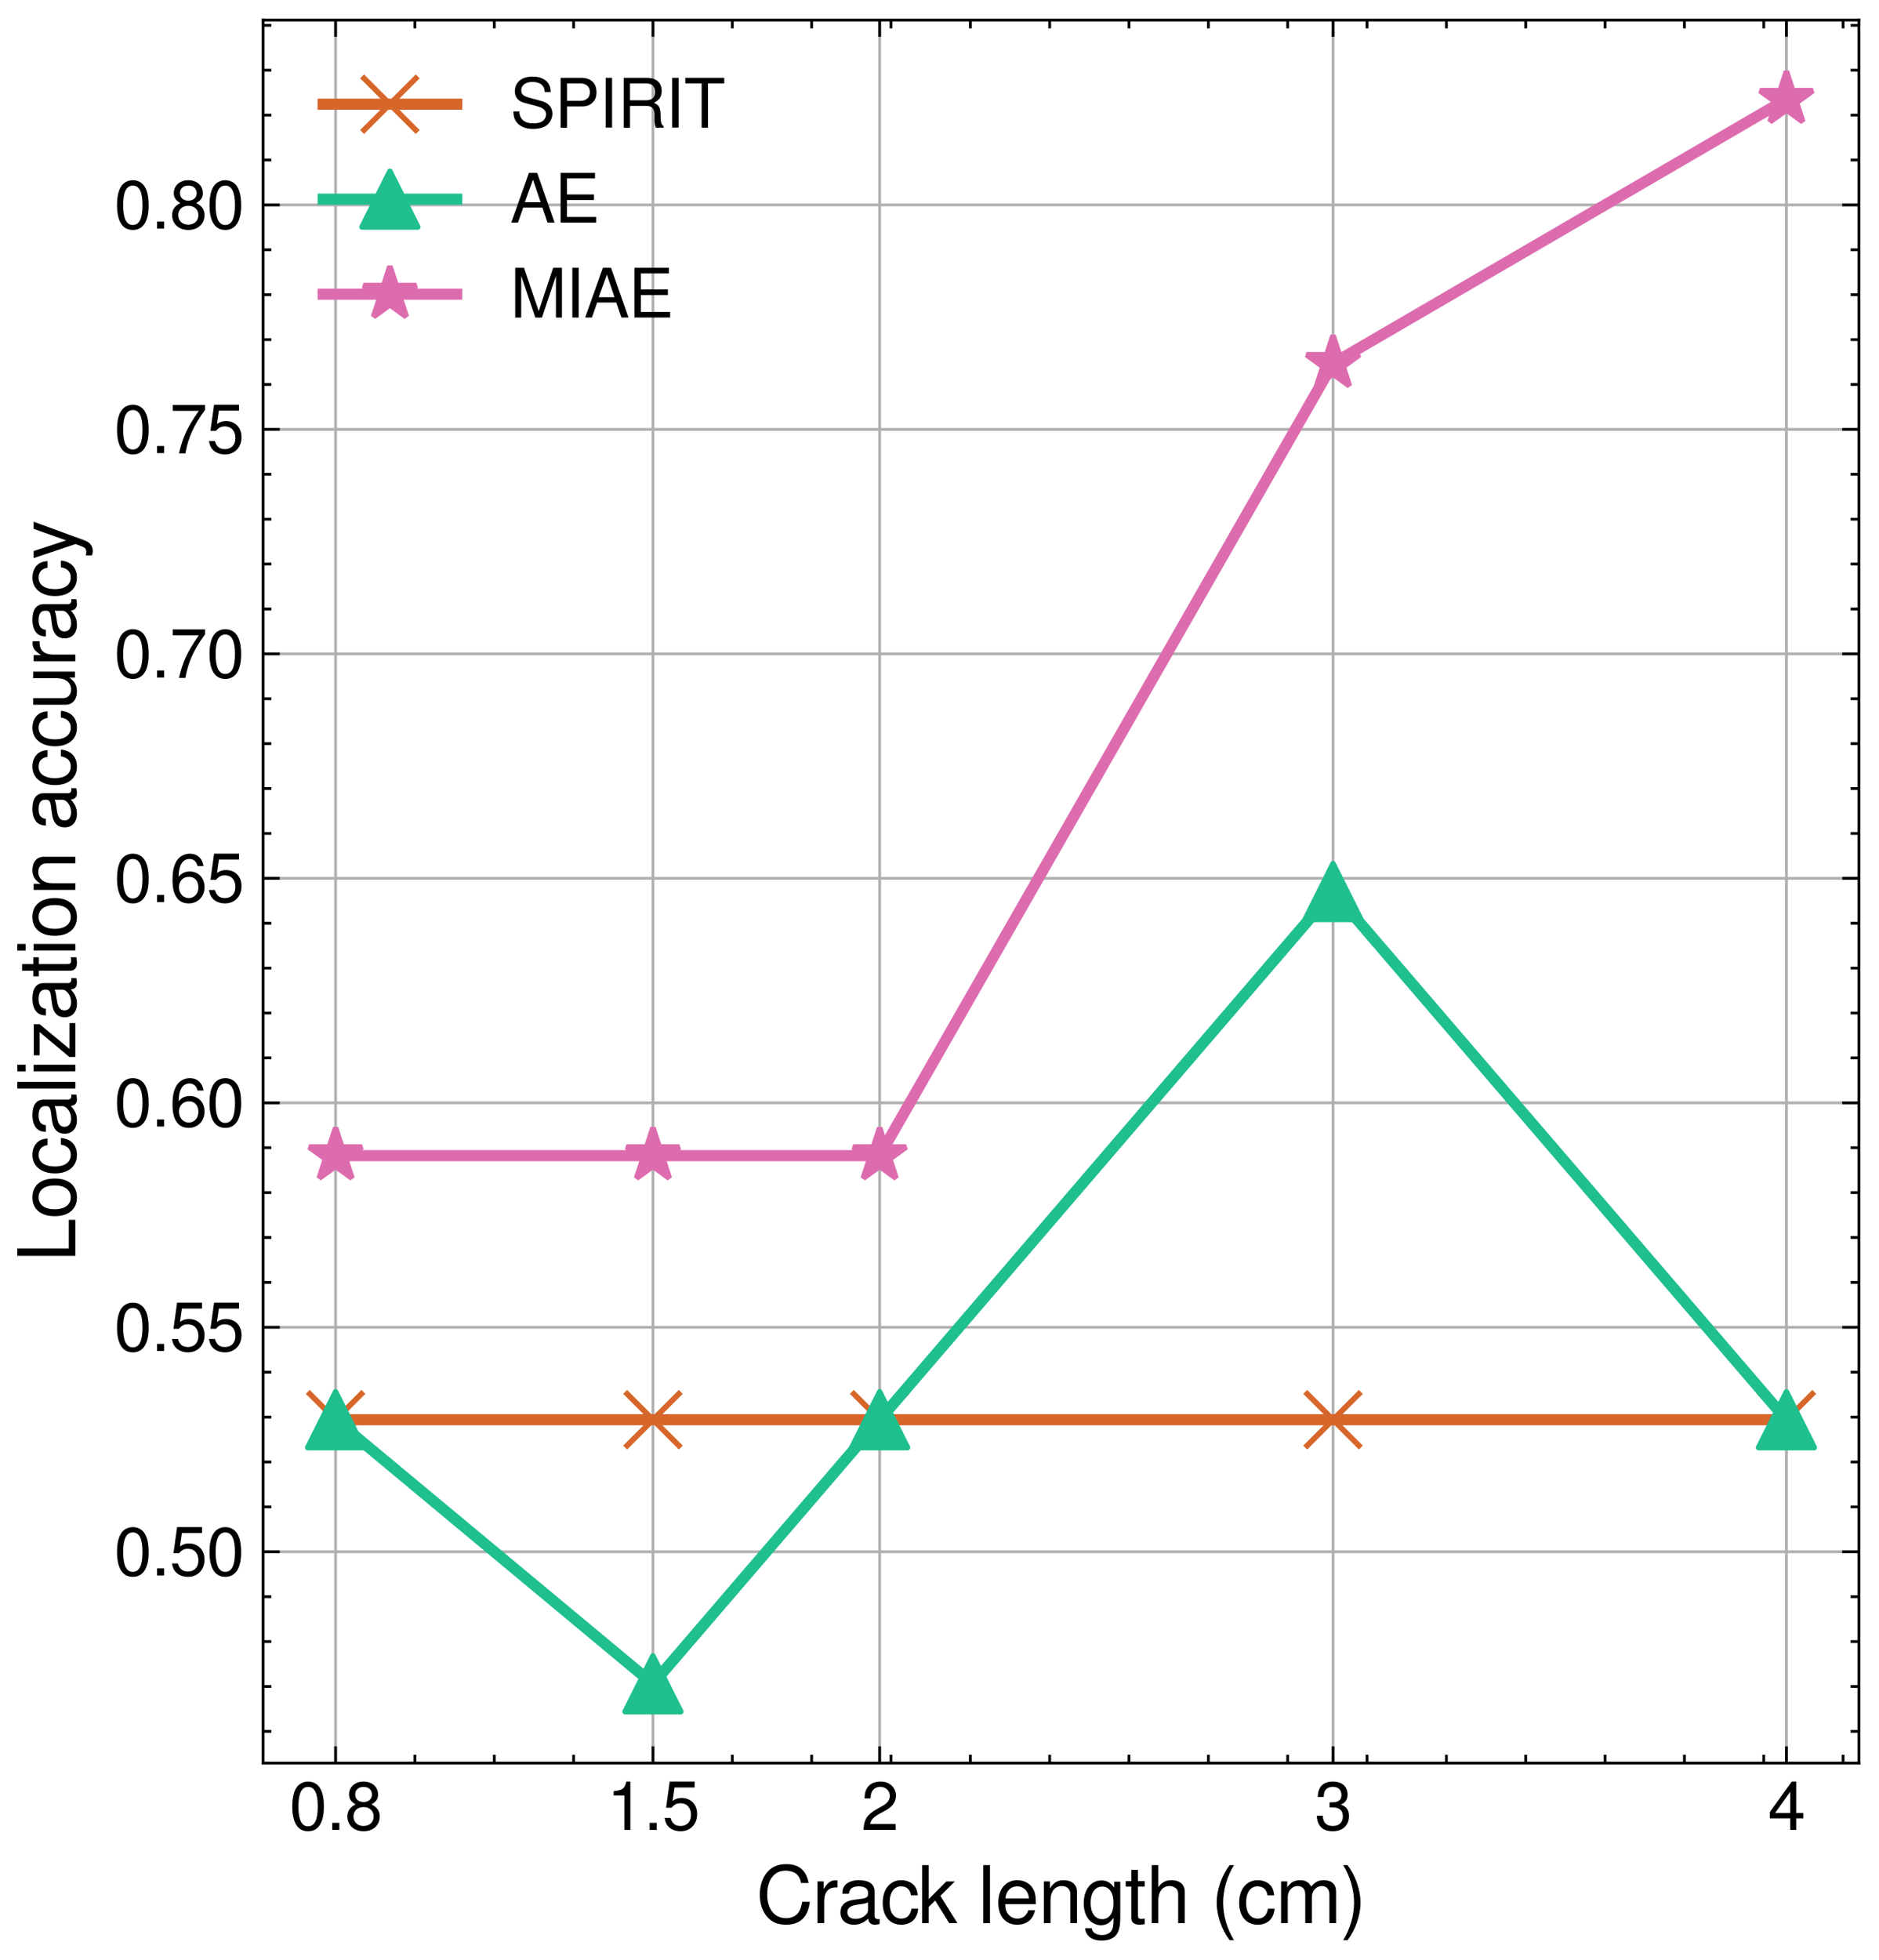 <?xml version="1.0" encoding="utf-8" standalone="no"?>
<!DOCTYPE svg PUBLIC "-//W3C//DTD SVG 1.1//EN"
  "http://www.w3.org/Graphics/SVG/1.1/DTD/svg11.dtd">
<svg xmlns:xlink="http://www.w3.org/1999/xlink" width="337.68pt" height="352.08pt" viewBox="0 0 337.68 352.08" xmlns="http://www.w3.org/2000/svg" version="1.1">
 <defs>
  <style type="text/css">*{stroke-linejoin: round; stroke-linecap: butt}</style>
 </defs>
 <g id="figure_1">
  <g id="patch_1">
   <path d="M 0 352.08 
L 337.68 352.08 
L 337.68 0 
L 0 0 
z
" style="fill: #ffffff"/>
  </g>
  <g id="axes_1">
   <g id="patch_2">
    <path d="M 47.273 316.749 
L 334.08 316.749 
L 334.08 3.6 
L 47.273 3.6 
z
" style="fill: #ffffff"/>
   </g>
   <g id="matplotlib.axis_1">
    <g id="xtick_1">
     <g id="line2d_1">
      <path d="M 60.31 316.749 
L 60.31 3.6 
" clip-path="url(#p83efc1a9d0)" style="fill: none; stroke: #b0b0b0; stroke-width: 0.5; stroke-linecap: square"/>
     </g>
     <g id="line2d_2">
      <defs>
       <path id="m04cffc3d5b" d="M 0 0 
L 0 -3 
" style="stroke: #000000; stroke-width: 0.5"/>
      </defs>
      <g>
       <use xlink:href="#m04cffc3d5b" x="60.31" y="316.749" style="stroke: #000000; stroke-width: 0.5"/>
      </g>
     </g>
     <g id="line2d_3">
      <defs>
       <path id="mb87b5247e3" d="M 0 0 
L 0 3 
" style="stroke: #000000; stroke-width: 0.5"/>
      </defs>
      <g>
       <use xlink:href="#mb87b5247e3" x="60.31" y="3.6" style="stroke: #000000; stroke-width: 0.5"/>
      </g>
     </g>
     <g id="text_1">
      <!-- 0.8 -->
      <g transform="translate(52.001 328.767) scale(0.12 -0.12)">
       <defs>
        <path id="NimbusSanL-Regu-30" d="M 1760 4544 
C 1338 4544 954 4360 717 4046 
C 422 3651 275 3044 275 2208 
C 275 683 787 -128 1760 -128 
C 2720 -128 3245 683 3245 2170 
C 3245 3050 3104 3638 2803 4046 
C 2566 4366 2189 4544 1760 4544 
z
M 1760 4044 
C 2368 4044 2669 3432 2669 2221 
C 2669 939 2374 340 1747 340 
C 1152 340 851 965 851 2202 
C 851 3438 1152 4044 1760 4044 
z
" transform="scale(0.016)"/>
        <path id="NimbusSanL-Regu-2e" d="M 1222 667 
L 557 667 
L 557 0 
L 1222 0 
L 1222 667 
z
" transform="scale(0.016)"/>
        <path id="NimbusSanL-Regu-38" d="M 2502 2399 
C 2970 2680 3123 2910 3123 3338 
C 3123 4046 2566 4544 1760 4544 
C 960 4544 397 4046 397 3338 
C 397 2917 550 2687 1011 2399 
C 493 2150 237 1774 237 1276 
C 237 446 864 -128 1760 -128 
C 2656 -128 3283 447 3283 1270 
C 3283 1774 3027 2150 2502 2399 
z
M 1760 4044 
C 2240 4044 2547 3764 2547 3325 
C 2547 2904 2234 2624 1760 2624 
C 1286 2624 973 2904 973 3331 
C 973 3764 1286 4044 1760 4044 
z
M 1760 2149 
C 2323 2149 2707 1792 2707 1263 
C 2707 729 2323 372 1747 372 
C 1197 372 813 735 813 1263 
C 813 1792 1197 2149 1760 2149 
z
" transform="scale(0.016)"/>
       </defs>
       <use xlink:href="#NimbusSanL-Regu-30" transform="scale(0.996)"/>
       <use xlink:href="#NimbusSanL-Regu-2e" transform="translate(55.392 0) scale(0.996)"/>
       <use xlink:href="#NimbusSanL-Regu-38" transform="translate(83.087 0) scale(0.996)"/>
      </g>
     </g>
    </g>
    <g id="xtick_2">
     <g id="line2d_4">
      <path d="M 117.345 316.749 
L 117.345 3.6 
" clip-path="url(#p83efc1a9d0)" style="fill: none; stroke: #b0b0b0; stroke-width: 0.5; stroke-linecap: square"/>
     </g>
     <g id="line2d_5">
      <g>
       <use xlink:href="#m04cffc3d5b" x="117.345" y="316.749" style="stroke: #000000; stroke-width: 0.5"/>
      </g>
     </g>
     <g id="line2d_6">
      <g>
       <use xlink:href="#mb87b5247e3" x="117.345" y="3.6" style="stroke: #000000; stroke-width: 0.5"/>
      </g>
     </g>
     <g id="text_2">
      <!-- 1.5 -->
      <g transform="translate(109.036 328.767) scale(0.12 -0.12)">
       <defs>
        <path id="NimbusSanL-Regu-31" d="M 1658 3238 
L 1658 0 
L 2221 0 
L 2221 4545 
L 1850 4545 
C 1651 3847 1523 3751 653 3642 
L 653 3238 
L 1658 3238 
z
" transform="scale(0.016)"/>
        <path id="NimbusSanL-Regu-35" d="M 3046 4544 
L 704 4544 
L 365 2086 
L 883 2086 
C 1146 2399 1363 2508 1715 2508 
C 2323 2508 2707 2092 2707 1421 
C 2707 768 2330 372 1715 372 
C 1222 372 922 621 787 1133 
L 224 1133 
C 301 762 365 582 499 415 
C 755 70 1216 -128 1728 -128 
C 2643 -128 3283 537 3283 1497 
C 3283 2394 2688 3008 1818 3008 
C 1498 3008 1242 2925 979 2732 
L 1158 3987 
L 3046 3987 
L 3046 4544 
z
" transform="scale(0.016)"/>
       </defs>
       <use xlink:href="#NimbusSanL-Regu-31" transform="scale(0.996)"/>
       <use xlink:href="#NimbusSanL-Regu-2e" transform="translate(55.392 0) scale(0.996)"/>
       <use xlink:href="#NimbusSanL-Regu-35" transform="translate(83.087 0) scale(0.996)"/>
      </g>
     </g>
    </g>
    <g id="xtick_3">
     <g id="line2d_7">
      <path d="M 158.085 316.749 
L 158.085 3.6 
" clip-path="url(#p83efc1a9d0)" style="fill: none; stroke: #b0b0b0; stroke-width: 0.5; stroke-linecap: square"/>
     </g>
     <g id="line2d_8">
      <g>
       <use xlink:href="#m04cffc3d5b" x="158.085" y="316.749" style="stroke: #000000; stroke-width: 0.5"/>
      </g>
     </g>
     <g id="line2d_9">
      <g>
       <use xlink:href="#mb87b5247e3" x="158.085" y="3.6" style="stroke: #000000; stroke-width: 0.5"/>
      </g>
     </g>
     <g id="text_3">
      <!-- 2 -->
      <g transform="translate(154.761 328.767) scale(0.12 -0.12)">
       <defs>
        <path id="NimbusSanL-Regu-32" d="M 3238 558 
L 851 558 
C 909 930 1114 1167 1670 1494 
L 2310 1840 
C 2944 2186 3270 2653 3270 3211 
C 3270 3589 3117 3942 2848 4185 
C 2579 4429 2246 4544 1818 4544 
C 1242 4544 813 4339 563 3955 
C 403 3711 333 3429 320 2967 
L 883 2967 
C 902 3275 941 3461 1018 3608 
C 1165 3884 1459 4051 1798 4051 
C 2310 4051 2694 3685 2694 3198 
C 2694 2839 2483 2531 2080 2301 
L 1491 1968 
C 544 1430 269 1000 218 0 
L 3238 0 
L 3238 558 
z
" transform="scale(0.016)"/>
       </defs>
       <use xlink:href="#NimbusSanL-Regu-32" transform="scale(0.996)"/>
      </g>
     </g>
    </g>
    <g id="xtick_4">
     <g id="line2d_10">
      <path d="M 239.564 316.749 
L 239.564 3.6 
" clip-path="url(#p83efc1a9d0)" style="fill: none; stroke: #b0b0b0; stroke-width: 0.5; stroke-linecap: square"/>
     </g>
     <g id="line2d_11">
      <g>
       <use xlink:href="#m04cffc3d5b" x="239.564" y="316.749" style="stroke: #000000; stroke-width: 0.5"/>
      </g>
     </g>
     <g id="line2d_12">
      <g>
       <use xlink:href="#mb87b5247e3" x="239.564" y="3.6" style="stroke: #000000; stroke-width: 0.5"/>
      </g>
     </g>
     <g id="text_4">
      <!-- 3 -->
      <g transform="translate(236.241 328.767) scale(0.12 -0.12)">
       <defs>
        <path id="NimbusSanL-Regu-33" d="M 1414 2112 
L 1485 2112 
L 1722 2112 
C 2342 2112 2662 1830 2662 1284 
C 2662 712 2310 372 1722 372 
C 1107 372 806 681 768 1345 
L 205 1345 
C 230 978 294 740 403 534 
C 634 97 1082 -128 1702 -128 
C 2637 -128 3238 431 3238 1293 
C 3238 1872 3014 2194 2470 2381 
C 2893 2546 3104 2862 3104 3311 
C 3104 4082 2586 4544 1722 4544 
C 806 4544 320 4050 301 3095 
L 864 3095 
C 870 3366 896 3517 966 3655 
C 1094 3900 1376 4051 1728 4051 
C 2227 4051 2528 3760 2528 3287 
C 2528 2971 2413 2781 2163 2681 
C 2010 2618 1811 2592 1414 2592 
L 1414 2112 
z
" transform="scale(0.016)"/>
       </defs>
       <use xlink:href="#NimbusSanL-Regu-33" transform="scale(0.996)"/>
      </g>
     </g>
    </g>
    <g id="xtick_5">
     <g id="line2d_13">
      <path d="M 321.043 316.749 
L 321.043 3.6 
" clip-path="url(#p83efc1a9d0)" style="fill: none; stroke: #b0b0b0; stroke-width: 0.5; stroke-linecap: square"/>
     </g>
     <g id="line2d_14">
      <g>
       <use xlink:href="#m04cffc3d5b" x="321.043" y="316.749" style="stroke: #000000; stroke-width: 0.5"/>
      </g>
     </g>
     <g id="line2d_15">
      <g>
       <use xlink:href="#mb87b5247e3" x="321.043" y="3.6" style="stroke: #000000; stroke-width: 0.5"/>
      </g>
     </g>
     <g id="text_5">
      <!-- 4 -->
      <g transform="translate(317.72 328.767) scale(0.12 -0.12)">
       <defs>
        <path id="NimbusSanL-Regu-34" d="M 2093 1088 
L 2093 0 
L 2656 0 
L 2656 1088 
L 3328 1088 
L 3328 1594 
L 2656 1594 
L 2656 4545 
L 2240 4545 
L 179 1684 
L 179 1088 
L 2093 1088 
z
M 2093 1594 
L 672 1594 
L 2093 3583 
L 2093 1594 
z
" transform="scale(0.016)"/>
       </defs>
       <use xlink:href="#NimbusSanL-Regu-34" transform="scale(0.996)"/>
      </g>
     </g>
    </g>
    <g id="xtick_6">
     <g id="line2d_16">
      <defs>
       <path id="md0ba18f2f7" d="M 0 0 
L 0 -1.5 
" style="stroke: #000000; stroke-width: 0.5"/>
      </defs>
      <g>
       <use xlink:href="#md0ba18f2f7" x="74.568" y="316.749" style="stroke: #000000; stroke-width: 0.5"/>
      </g>
     </g>
     <g id="line2d_17">
      <defs>
       <path id="m8fce7e9654" d="M 0 0 
L 0 1.5 
" style="stroke: #000000; stroke-width: 0.5"/>
      </defs>
      <g>
       <use xlink:href="#m8fce7e9654" x="74.568" y="3.6" style="stroke: #000000; stroke-width: 0.5"/>
      </g>
     </g>
    </g>
    <g id="xtick_7">
     <g id="line2d_18">
      <g>
       <use xlink:href="#md0ba18f2f7" x="88.827" y="316.749" style="stroke: #000000; stroke-width: 0.5"/>
      </g>
     </g>
     <g id="line2d_19">
      <g>
       <use xlink:href="#m8fce7e9654" x="88.827" y="3.6" style="stroke: #000000; stroke-width: 0.5"/>
      </g>
     </g>
    </g>
    <g id="xtick_8">
     <g id="line2d_20">
      <g>
       <use xlink:href="#md0ba18f2f7" x="103.086" y="316.749" style="stroke: #000000; stroke-width: 0.5"/>
      </g>
     </g>
     <g id="line2d_21">
      <g>
       <use xlink:href="#m8fce7e9654" x="103.086" y="3.6" style="stroke: #000000; stroke-width: 0.5"/>
      </g>
     </g>
    </g>
    <g id="xtick_9">
     <g id="line2d_22">
      <g>
       <use xlink:href="#md0ba18f2f7" x="131.604" y="316.749" style="stroke: #000000; stroke-width: 0.5"/>
      </g>
     </g>
     <g id="line2d_23">
      <g>
       <use xlink:href="#m8fce7e9654" x="131.604" y="3.6" style="stroke: #000000; stroke-width: 0.5"/>
      </g>
     </g>
    </g>
    <g id="xtick_10">
     <g id="line2d_24">
      <g>
       <use xlink:href="#md0ba18f2f7" x="145.863" y="316.749" style="stroke: #000000; stroke-width: 0.5"/>
      </g>
     </g>
     <g id="line2d_25">
      <g>
       <use xlink:href="#m8fce7e9654" x="145.863" y="3.6" style="stroke: #000000; stroke-width: 0.5"/>
      </g>
     </g>
    </g>
    <g id="xtick_11">
     <g id="line2d_26">
      <g>
       <use xlink:href="#md0ba18f2f7" x="160.122" y="316.749" style="stroke: #000000; stroke-width: 0.5"/>
      </g>
     </g>
     <g id="line2d_27">
      <g>
       <use xlink:href="#m8fce7e9654" x="160.122" y="3.6" style="stroke: #000000; stroke-width: 0.5"/>
      </g>
     </g>
    </g>
    <g id="xtick_12">
     <g id="line2d_28">
      <g>
       <use xlink:href="#md0ba18f2f7" x="174.381" y="316.749" style="stroke: #000000; stroke-width: 0.5"/>
      </g>
     </g>
     <g id="line2d_29">
      <g>
       <use xlink:href="#m8fce7e9654" x="174.381" y="3.6" style="stroke: #000000; stroke-width: 0.5"/>
      </g>
     </g>
    </g>
    <g id="xtick_13">
     <g id="line2d_30">
      <g>
       <use xlink:href="#md0ba18f2f7" x="188.639" y="316.749" style="stroke: #000000; stroke-width: 0.5"/>
      </g>
     </g>
     <g id="line2d_31">
      <g>
       <use xlink:href="#m8fce7e9654" x="188.639" y="3.6" style="stroke: #000000; stroke-width: 0.5"/>
      </g>
     </g>
    </g>
    <g id="xtick_14">
     <g id="line2d_32">
      <g>
       <use xlink:href="#md0ba18f2f7" x="202.898" y="316.749" style="stroke: #000000; stroke-width: 0.5"/>
      </g>
     </g>
     <g id="line2d_33">
      <g>
       <use xlink:href="#m8fce7e9654" x="202.898" y="3.6" style="stroke: #000000; stroke-width: 0.5"/>
      </g>
     </g>
    </g>
    <g id="xtick_15">
     <g id="line2d_34">
      <g>
       <use xlink:href="#md0ba18f2f7" x="217.157" y="316.749" style="stroke: #000000; stroke-width: 0.5"/>
      </g>
     </g>
     <g id="line2d_35">
      <g>
       <use xlink:href="#m8fce7e9654" x="217.157" y="3.6" style="stroke: #000000; stroke-width: 0.5"/>
      </g>
     </g>
    </g>
    <g id="xtick_16">
     <g id="line2d_36">
      <g>
       <use xlink:href="#md0ba18f2f7" x="231.416" y="316.749" style="stroke: #000000; stroke-width: 0.5"/>
      </g>
     </g>
     <g id="line2d_37">
      <g>
       <use xlink:href="#m8fce7e9654" x="231.416" y="3.6" style="stroke: #000000; stroke-width: 0.5"/>
      </g>
     </g>
    </g>
    <g id="xtick_17">
     <g id="line2d_38">
      <g>
       <use xlink:href="#md0ba18f2f7" x="245.675" y="316.749" style="stroke: #000000; stroke-width: 0.5"/>
      </g>
     </g>
     <g id="line2d_39">
      <g>
       <use xlink:href="#m8fce7e9654" x="245.675" y="3.6" style="stroke: #000000; stroke-width: 0.5"/>
      </g>
     </g>
    </g>
    <g id="xtick_18">
     <g id="line2d_40">
      <g>
       <use xlink:href="#md0ba18f2f7" x="259.934" y="316.749" style="stroke: #000000; stroke-width: 0.5"/>
      </g>
     </g>
     <g id="line2d_41">
      <g>
       <use xlink:href="#m8fce7e9654" x="259.934" y="3.6" style="stroke: #000000; stroke-width: 0.5"/>
      </g>
     </g>
    </g>
    <g id="xtick_19">
     <g id="line2d_42">
      <g>
       <use xlink:href="#md0ba18f2f7" x="274.193" y="316.749" style="stroke: #000000; stroke-width: 0.5"/>
      </g>
     </g>
     <g id="line2d_43">
      <g>
       <use xlink:href="#m8fce7e9654" x="274.193" y="3.6" style="stroke: #000000; stroke-width: 0.5"/>
      </g>
     </g>
    </g>
    <g id="xtick_20">
     <g id="line2d_44">
      <g>
       <use xlink:href="#md0ba18f2f7" x="288.452" y="316.749" style="stroke: #000000; stroke-width: 0.5"/>
      </g>
     </g>
     <g id="line2d_45">
      <g>
       <use xlink:href="#m8fce7e9654" x="288.452" y="3.6" style="stroke: #000000; stroke-width: 0.5"/>
      </g>
     </g>
    </g>
    <g id="xtick_21">
     <g id="line2d_46">
      <g>
       <use xlink:href="#md0ba18f2f7" x="302.71" y="316.749" style="stroke: #000000; stroke-width: 0.5"/>
      </g>
     </g>
     <g id="line2d_47">
      <g>
       <use xlink:href="#m8fce7e9654" x="302.71" y="3.6" style="stroke: #000000; stroke-width: 0.5"/>
      </g>
     </g>
    </g>
    <g id="xtick_22">
     <g id="line2d_48">
      <g>
       <use xlink:href="#md0ba18f2f7" x="316.969" y="316.749" style="stroke: #000000; stroke-width: 0.5"/>
      </g>
     </g>
     <g id="line2d_49">
      <g>
       <use xlink:href="#m8fce7e9654" x="316.969" y="3.6" style="stroke: #000000; stroke-width: 0.5"/>
      </g>
     </g>
    </g>
    <g id="xtick_23">
     <g id="line2d_50">
      <g>
       <use xlink:href="#md0ba18f2f7" x="331.228" y="316.749" style="stroke: #000000; stroke-width: 0.5"/>
      </g>
     </g>
     <g id="line2d_51">
      <g>
       <use xlink:href="#m8fce7e9654" x="331.228" y="3.6" style="stroke: #000000; stroke-width: 0.5"/>
      </g>
     </g>
    </g>
    <g id="text_6">
     <!-- Crack length (cm) -->
     <g transform="translate(135.863 345.509) scale(0.14 -0.14)">
      <defs>
       <path id="NimbusSanL-Regu-43" d="M 4237 3229 
C 4051 4252 3462 4750 2438 4750 
C 1811 4750 1306 4552 960 4168 
C 538 3709 307 3045 307 2291 
C 307 1525 544 868 986 414 
C 1344 44 1805 -128 2413 -128 
C 3552 -128 4192 485 4333 1717 
L 3718 1717 
C 3667 1399 3603 1182 3507 997 
C 3315 614 2918 397 2419 397 
C 1491 397 902 1137 902 2298 
C 902 3491 1466 4224 2368 4224 
C 2746 4224 3098 4110 3290 3930 
C 3462 3771 3558 3573 3629 3229 
L 4237 3229 
z
" transform="scale(0.016)"/>
       <path id="NimbusSanL-Regu-72" d="M 442 3359 
L 442 0 
L 979 0 
L 979 1741 
C 979 2221 1101 2535 1357 2720 
C 1523 2842 1683 2880 2054 2880 
L 2054 3432 
C 1965 3444 1920 3444 1850 3444 
C 1504 3444 1242 3240 934 2746 
L 934 3359 
L 442 3359 
z
" transform="scale(0.016)"/>
       <path id="NimbusSanL-Regu-61" d="M 3424 333 
C 3366 320 3341 320 3309 320 
C 3123 320 3021 415 3021 581 
L 3021 2545 
C 3021 3137 2586 3456 1760 3456 
C 1274 3456 870 3316 646 3066 
C 493 2893 429 2702 416 2370 
L 954 2370 
C 998 2777 1242 2962 1741 2962 
C 2221 2962 2490 2783 2490 2465 
L 2490 2325 
C 2490 2101 2355 2006 1933 1955 
C 1178 1860 1062 1834 858 1751 
C 467 1592 269 1292 269 859 
C 269 254 691 -128 1370 -128 
C 1792 -128 2131 19 2509 365 
C 2547 25 2714 -128 3059 -128 
C 3168 -128 3251 -116 3424 -70 
L 3424 333 
z
M 2490 1072 
C 2490 893 2438 785 2278 639 
C 2061 441 1798 340 1485 340 
C 1069 340 826 537 826 874 
C 826 1225 1062 1403 1632 1486 
C 2195 1562 2310 1588 2490 1670 
L 2490 1072 
z
" transform="scale(0.016)"/>
       <path id="NimbusSanL-Regu-63" d="M 3014 2236 
C 2989 2562 2918 2773 2790 2958 
C 2560 3271 2157 3456 1690 3456 
C 787 3456 198 2742 198 1632 
C 198 554 774 -128 1683 -128 
C 2483 -128 2989 350 3053 1167 
L 2515 1167 
C 2426 632 2150 365 1696 365 
C 1107 365 755 843 755 1632 
C 755 2466 1101 2962 1683 2962 
C 2131 2962 2413 2701 2477 2236 
L 3014 2236 
z
" transform="scale(0.016)"/>
       <path id="NimbusSanL-Regu-6b" d="M 902 4672 
L 371 4672 
L 371 -2 
L 902 -2 
L 902 1306 
L 1421 1819 
L 2554 -2 
L 3213 -2 
L 1843 2197 
L 3008 3357 
L 2323 3357 
L 902 1934 
L 902 4672 
z
" transform="scale(0.016)"/>
       <path id="NimbusSanL-Regu-6c" d="M 973 4672 
L 435 4672 
L 435 -2 
L 973 -2 
L 973 4672 
z
" transform="scale(0.016)"/>
       <path id="NimbusSanL-Regu-65" d="M 3283 1529 
C 3283 2034 3245 2338 3149 2584 
C 2931 3127 2419 3456 1792 3456 
C 858 3456 256 2742 256 1645 
C 256 547 838 -128 1779 -128 
C 2547 -128 3078 310 3213 1044 
L 2675 1044 
C 2528 598 2227 365 1798 365 
C 1459 365 1171 520 992 805 
C 864 998 819 1193 813 1529 
L 3283 1529 
z
M 826 1984 
C 870 2577 1248 2962 1786 2962 
C 2310 2962 2714 2530 2714 1984 
C 2714 1984 2714 1984 2707 1984 
L 826 1984 
z
" transform="scale(0.016)"/>
       <path id="NimbusSanL-Regu-6e" d="M 448 3359 
L 448 0 
L 986 0 
L 986 1853 
C 986 2539 1344 2988 1894 2988 
C 2317 2988 2586 2731 2586 2327 
L 2586 0 
L 3117 0 
L 3117 2539 
C 3117 3097 2701 3456 2054 3456 
C 1555 3456 1235 3263 941 2796 
L 941 3359 
L 448 3359 
z
" transform="scale(0.016)"/>
       <path id="NimbusSanL-Regu-67" d="M 2637 3341 
L 2637 2854 
C 2368 3252 2042 3438 1613 3438 
C 762 3438 186 2692 186 1600 
C 186 1048 333 598 608 276 
C 858 -7 1216 -173 1568 -173 
C 1990 -173 2285 6 2586 429 
L 2586 258 
C 2586 -192 2528 -465 2394 -649 
C 2253 -844 1978 -959 1651 -959 
C 1408 -959 1190 -896 1043 -783 
C 922 -688 870 -600 838 -406 
L 294 -406 
C 352 -1033 845 -1408 1632 -1408 
C 2131 -1408 2560 -1247 2778 -979 
C 3034 -671 3130 -249 3130 538 
L 3130 3341 
L 2637 3341 
z
M 1670 2944 
C 2246 2944 2586 2455 2586 1613 
C 2586 808 2240 320 1677 320 
C 1094 320 742 816 742 1632 
C 742 2442 1101 2944 1670 2944 
z
" transform="scale(0.016)"/>
       <path id="NimbusSanL-Regu-74" d="M 1626 3380 
L 1075 3380 
L 1075 4288 
L 544 4288 
L 544 3380 
L 90 3380 
L 90 2944 
L 544 2944 
L 544 404 
C 544 64 774 -128 1190 -128 
C 1318 -128 1446 -116 1626 -83 
L 1626 366 
C 1555 346 1472 340 1370 340 
C 1139 340 1075 404 1075 641 
L 1075 2944 
L 1626 2944 
L 1626 3380 
z
" transform="scale(0.016)"/>
       <path id="NimbusSanL-Regu-68" d="M 448 4672 
L 448 -2 
L 979 -2 
L 979 1852 
C 979 2539 1338 2988 1888 2988 
C 2061 2988 2234 2930 2362 2834 
C 2515 2725 2579 2564 2579 2327 
L 2579 -2 
L 3110 -2 
L 3110 2538 
C 3110 3103 2707 3456 2054 3456 
C 1581 3456 1293 3308 979 2898 
L 979 4672 
L 448 4672 
z
" transform="scale(0.016)"/>
       <path id="NimbusSanL-Regu-28" d="M 1510 4672 
C 870 3830 467 2660 467 1651 
C 467 636 870 -534 1510 -1376 
L 1862 -1376 
C 1299 -457 986 623 986 1651 
C 986 2673 1299 3759 1862 4672 
L 1510 4672 
z
" transform="scale(0.016)"/>
       <path id="NimbusSanL-Regu-6d" d="M 448 3359 
L 448 0 
L 986 0 
L 986 2109 
C 986 2597 1338 2988 1773 2988 
C 2170 2988 2394 2744 2394 2314 
L 2394 0 
L 2931 0 
L 2931 2109 
C 2931 2597 3283 2988 3718 2988 
C 4109 2988 4339 2738 4339 2314 
L 4339 0 
L 4877 0 
L 4877 2520 
C 4877 3122 4531 3456 3904 3456 
C 3456 3456 3187 3321 2874 2943 
C 2675 3302 2406 3456 1971 3456 
C 1523 3456 1229 3289 941 2885 
L 941 3359 
L 448 3359 
z
" transform="scale(0.016)"/>
       <path id="NimbusSanL-Regu-29" d="M 595 -1376 
C 1235 -534 1638 636 1638 1644 
C 1638 2660 1235 3830 595 4672 
L 243 4672 
C 806 3753 1120 2673 1120 1644 
C 1120 623 806 -464 243 -1376 
L 595 -1376 
z
" transform="scale(0.016)"/>
      </defs>
      <use xlink:href="#NimbusSanL-Regu-43" transform="scale(0.996)"/>
      <use xlink:href="#NimbusSanL-Regu-72" transform="translate(71.93 0) scale(0.996)"/>
      <use xlink:href="#NimbusSanL-Regu-61" transform="translate(104.109 0) scale(0.996)"/>
      <use xlink:href="#NimbusSanL-Regu-63" transform="translate(159.501 0) scale(0.996)"/>
      <use xlink:href="#NimbusSanL-Regu-6b" transform="translate(207.322 0) scale(0.996)"/>
      <use xlink:href="#NimbusSanL-Regu-6c" transform="translate(284.83 0) scale(0.996)"/>
      <use xlink:href="#NimbusSanL-Regu-65" transform="translate(306.947 0) scale(0.996)"/>
      <use xlink:href="#NimbusSanL-Regu-6e" transform="translate(362.339 0) scale(0.996)"/>
      <use xlink:href="#NimbusSanL-Regu-67" transform="translate(417.73 0) scale(0.996)"/>
      <use xlink:href="#NimbusSanL-Regu-74" transform="translate(473.122 0) scale(0.996)"/>
      <use xlink:href="#NimbusSanL-Regu-68" transform="translate(500.817 0) scale(0.996)"/>
      <use xlink:href="#NimbusSanL-Regu-28" transform="translate(583.904 0) scale(0.996)"/>
      <use xlink:href="#NimbusSanL-Regu-63" transform="translate(617.079 0) scale(0.996)"/>
      <use xlink:href="#NimbusSanL-Regu-6d" transform="translate(666.893 0) scale(0.996)"/>
      <use xlink:href="#NimbusSanL-Regu-29" transform="translate(749.881 0) scale(0.996)"/>
     </g>
    </g>
   </g>
   <g id="matplotlib.axis_2">
    <g id="ytick_1">
     <g id="line2d_52">
      <path d="M 47.273 278.792 
L 334.08 278.792 
" clip-path="url(#p83efc1a9d0)" style="fill: none; stroke: #b0b0b0; stroke-width: 0.5; stroke-linecap: square"/>
     </g>
     <g id="line2d_53">
      <defs>
       <path id="mc3ac503b84" d="M 0 0 
L 3 0 
" style="stroke: #000000; stroke-width: 0.5"/>
      </defs>
      <g>
       <use xlink:href="#mc3ac503b84" x="47.273" y="278.792" style="stroke: #000000; stroke-width: 0.5"/>
      </g>
     </g>
     <g id="line2d_54">
      <defs>
       <path id="m4a56071132" d="M 0 0 
L -3 0 
" style="stroke: #000000; stroke-width: 0.5"/>
      </defs>
      <g>
       <use xlink:href="#m4a56071132" x="334.08" y="278.792" style="stroke: #000000; stroke-width: 0.5"/>
      </g>
     </g>
     <g id="text_7">
      <!-- $\mathdefault{0.50}$ -->
      <g transform="translate(20.508 283.051) scale(0.12 -0.12)">
       <use xlink:href="#NimbusSanL-Regu-30" transform="scale(0.996)"/>
       <use xlink:href="#NimbusSanL-Regu-2e" transform="translate(55.392 0) scale(0.996)"/>
       <use xlink:href="#NimbusSanL-Regu-35" transform="translate(83.087 0) scale(0.996)"/>
       <use xlink:href="#NimbusSanL-Regu-30" transform="translate(138.479 0) scale(0.996)"/>
      </g>
     </g>
    </g>
    <g id="ytick_2">
     <g id="line2d_55">
      <path d="M 47.273 238.462 
L 334.08 238.462 
" clip-path="url(#p83efc1a9d0)" style="fill: none; stroke: #b0b0b0; stroke-width: 0.5; stroke-linecap: square"/>
     </g>
     <g id="line2d_56">
      <g>
       <use xlink:href="#mc3ac503b84" x="47.273" y="238.462" style="stroke: #000000; stroke-width: 0.5"/>
      </g>
     </g>
     <g id="line2d_57">
      <g>
       <use xlink:href="#m4a56071132" x="334.08" y="238.462" style="stroke: #000000; stroke-width: 0.5"/>
      </g>
     </g>
     <g id="text_8">
      <!-- $\mathdefault{0.55}$ -->
      <g transform="translate(20.508 242.721) scale(0.12 -0.12)">
       <use xlink:href="#NimbusSanL-Regu-30" transform="scale(0.996)"/>
       <use xlink:href="#NimbusSanL-Regu-2e" transform="translate(55.392 0) scale(0.996)"/>
       <use xlink:href="#NimbusSanL-Regu-35" transform="translate(83.087 0) scale(0.996)"/>
       <use xlink:href="#NimbusSanL-Regu-35" transform="translate(138.479 0) scale(0.996)"/>
      </g>
     </g>
    </g>
    <g id="ytick_3">
     <g id="line2d_58">
      <path d="M 47.273 198.132 
L 334.08 198.132 
" clip-path="url(#p83efc1a9d0)" style="fill: none; stroke: #b0b0b0; stroke-width: 0.5; stroke-linecap: square"/>
     </g>
     <g id="line2d_59">
      <g>
       <use xlink:href="#mc3ac503b84" x="47.273" y="198.132" style="stroke: #000000; stroke-width: 0.5"/>
      </g>
     </g>
     <g id="line2d_60">
      <g>
       <use xlink:href="#m4a56071132" x="334.08" y="198.132" style="stroke: #000000; stroke-width: 0.5"/>
      </g>
     </g>
     <g id="text_9">
      <!-- $\mathdefault{0.60}$ -->
      <g transform="translate(20.508 202.391) scale(0.12 -0.12)">
       <defs>
        <path id="NimbusSanL-Regu-36" d="M 3187 3382 
C 3078 4111 2592 4544 1901 4544 
C 1402 4544 954 4302 685 3900 
C 403 3460 275 2904 275 2081 
C 275 1321 390 836 659 434 
C 902 69 1299 -128 1798 -128 
C 2662 -128 3283 518 3283 1415 
C 3283 2268 2707 2868 1894 2868 
C 1446 2868 1094 2695 851 2362 
C 858 3444 1216 4044 1862 4044 
C 2259 4044 2534 3803 2624 3382 
L 3187 3382 
z
M 1824 2368 
C 2368 2368 2707 1986 2707 1370 
C 2707 793 2323 372 1805 372 
C 1280 372 883 813 883 1402 
C 883 1973 1267 2368 1824 2368 
z
" transform="scale(0.016)"/>
       </defs>
       <use xlink:href="#NimbusSanL-Regu-30" transform="scale(0.996)"/>
       <use xlink:href="#NimbusSanL-Regu-2e" transform="translate(55.392 0) scale(0.996)"/>
       <use xlink:href="#NimbusSanL-Regu-36" transform="translate(83.087 0) scale(0.996)"/>
       <use xlink:href="#NimbusSanL-Regu-30" transform="translate(138.479 0) scale(0.996)"/>
      </g>
     </g>
    </g>
    <g id="ytick_4">
     <g id="line2d_61">
      <path d="M 47.273 157.802 
L 334.08 157.802 
" clip-path="url(#p83efc1a9d0)" style="fill: none; stroke: #b0b0b0; stroke-width: 0.5; stroke-linecap: square"/>
     </g>
     <g id="line2d_62">
      <g>
       <use xlink:href="#mc3ac503b84" x="47.273" y="157.802" style="stroke: #000000; stroke-width: 0.5"/>
      </g>
     </g>
     <g id="line2d_63">
      <g>
       <use xlink:href="#m4a56071132" x="334.08" y="157.802" style="stroke: #000000; stroke-width: 0.5"/>
      </g>
     </g>
     <g id="text_10">
      <!-- $\mathdefault{0.65}$ -->
      <g transform="translate(20.508 162.061) scale(0.12 -0.12)">
       <use xlink:href="#NimbusSanL-Regu-30" transform="scale(0.996)"/>
       <use xlink:href="#NimbusSanL-Regu-2e" transform="translate(55.392 0) scale(0.996)"/>
       <use xlink:href="#NimbusSanL-Regu-36" transform="translate(83.087 0) scale(0.996)"/>
       <use xlink:href="#NimbusSanL-Regu-35" transform="translate(138.479 0) scale(0.996)"/>
      </g>
     </g>
    </g>
    <g id="ytick_5">
     <g id="line2d_64">
      <path d="M 47.273 117.472 
L 334.08 117.472 
" clip-path="url(#p83efc1a9d0)" style="fill: none; stroke: #b0b0b0; stroke-width: 0.5; stroke-linecap: square"/>
     </g>
     <g id="line2d_65">
      <g>
       <use xlink:href="#mc3ac503b84" x="47.273" y="117.472" style="stroke: #000000; stroke-width: 0.5"/>
      </g>
     </g>
     <g id="line2d_66">
      <g>
       <use xlink:href="#m4a56071132" x="334.08" y="117.472" style="stroke: #000000; stroke-width: 0.5"/>
      </g>
     </g>
     <g id="text_11">
      <!-- $\mathdefault{0.70}$ -->
      <g transform="translate(20.508 121.731) scale(0.12 -0.12)">
       <defs>
        <path id="NimbusSanL-Regu-37" d="M 3328 4525 
L 294 4525 
L 294 3968 
L 2746 3968 
C 1664 2418 1222 1466 883 -32 
L 1485 -32 
C 1734 1427 2304 2681 3328 4051 
L 3328 4525 
z
" transform="scale(0.016)"/>
       </defs>
       <use xlink:href="#NimbusSanL-Regu-30" transform="scale(0.996)"/>
       <use xlink:href="#NimbusSanL-Regu-2e" transform="translate(55.392 0) scale(0.996)"/>
       <use xlink:href="#NimbusSanL-Regu-37" transform="translate(83.087 0) scale(0.996)"/>
       <use xlink:href="#NimbusSanL-Regu-30" transform="translate(138.479 0) scale(0.996)"/>
      </g>
     </g>
    </g>
    <g id="ytick_6">
     <g id="line2d_67">
      <path d="M 47.273 77.143 
L 334.08 77.143 
" clip-path="url(#p83efc1a9d0)" style="fill: none; stroke: #b0b0b0; stroke-width: 0.5; stroke-linecap: square"/>
     </g>
     <g id="line2d_68">
      <g>
       <use xlink:href="#mc3ac503b84" x="47.273" y="77.143" style="stroke: #000000; stroke-width: 0.5"/>
      </g>
     </g>
     <g id="line2d_69">
      <g>
       <use xlink:href="#m4a56071132" x="334.08" y="77.143" style="stroke: #000000; stroke-width: 0.5"/>
      </g>
     </g>
     <g id="text_12">
      <!-- $\mathdefault{0.75}$ -->
      <g transform="translate(20.508 81.402) scale(0.12 -0.12)">
       <use xlink:href="#NimbusSanL-Regu-30" transform="scale(0.996)"/>
       <use xlink:href="#NimbusSanL-Regu-2e" transform="translate(55.392 0) scale(0.996)"/>
       <use xlink:href="#NimbusSanL-Regu-37" transform="translate(83.087 0) scale(0.996)"/>
       <use xlink:href="#NimbusSanL-Regu-35" transform="translate(138.479 0) scale(0.996)"/>
      </g>
     </g>
    </g>
    <g id="ytick_7">
     <g id="line2d_70">
      <path d="M 47.273 36.813 
L 334.08 36.813 
" clip-path="url(#p83efc1a9d0)" style="fill: none; stroke: #b0b0b0; stroke-width: 0.5; stroke-linecap: square"/>
     </g>
     <g id="line2d_71">
      <g>
       <use xlink:href="#mc3ac503b84" x="47.273" y="36.813" style="stroke: #000000; stroke-width: 0.5"/>
      </g>
     </g>
     <g id="line2d_72">
      <g>
       <use xlink:href="#m4a56071132" x="334.08" y="36.813" style="stroke: #000000; stroke-width: 0.5"/>
      </g>
     </g>
     <g id="text_13">
      <!-- $\mathdefault{0.80}$ -->
      <g transform="translate(20.508 41.072) scale(0.12 -0.12)">
       <use xlink:href="#NimbusSanL-Regu-30" transform="scale(0.996)"/>
       <use xlink:href="#NimbusSanL-Regu-2e" transform="translate(55.392 0) scale(0.996)"/>
       <use xlink:href="#NimbusSanL-Regu-38" transform="translate(83.087 0) scale(0.996)"/>
       <use xlink:href="#NimbusSanL-Regu-30" transform="translate(138.479 0) scale(0.996)"/>
      </g>
     </g>
    </g>
    <g id="ytick_8">
     <g id="line2d_73">
      <defs>
       <path id="m0a8b81352c" d="M 0 0 
L 1.5 0 
" style="stroke: #000000; stroke-width: 0.5"/>
      </defs>
      <g>
       <use xlink:href="#m0a8b81352c" x="47.273" y="311.055" style="stroke: #000000; stroke-width: 0.5"/>
      </g>
     </g>
     <g id="line2d_74">
      <defs>
       <path id="m3542e72c5b" d="M 0 0 
L -1.5 0 
" style="stroke: #000000; stroke-width: 0.5"/>
      </defs>
      <g>
       <use xlink:href="#m3542e72c5b" x="334.08" y="311.055" style="stroke: #000000; stroke-width: 0.5"/>
      </g>
     </g>
    </g>
    <g id="ytick_9">
     <g id="line2d_75">
      <g>
       <use xlink:href="#m0a8b81352c" x="47.273" y="302.99" style="stroke: #000000; stroke-width: 0.5"/>
      </g>
     </g>
     <g id="line2d_76">
      <g>
       <use xlink:href="#m3542e72c5b" x="334.08" y="302.99" style="stroke: #000000; stroke-width: 0.5"/>
      </g>
     </g>
    </g>
    <g id="ytick_10">
     <g id="line2d_77">
      <g>
       <use xlink:href="#m0a8b81352c" x="47.273" y="294.924" style="stroke: #000000; stroke-width: 0.5"/>
      </g>
     </g>
     <g id="line2d_78">
      <g>
       <use xlink:href="#m3542e72c5b" x="334.08" y="294.924" style="stroke: #000000; stroke-width: 0.5"/>
      </g>
     </g>
    </g>
    <g id="ytick_11">
     <g id="line2d_79">
      <g>
       <use xlink:href="#m0a8b81352c" x="47.273" y="286.858" style="stroke: #000000; stroke-width: 0.5"/>
      </g>
     </g>
     <g id="line2d_80">
      <g>
       <use xlink:href="#m3542e72c5b" x="334.08" y="286.858" style="stroke: #000000; stroke-width: 0.5"/>
      </g>
     </g>
    </g>
    <g id="ytick_12">
     <g id="line2d_81">
      <g>
       <use xlink:href="#m0a8b81352c" x="47.273" y="270.726" style="stroke: #000000; stroke-width: 0.5"/>
      </g>
     </g>
     <g id="line2d_82">
      <g>
       <use xlink:href="#m3542e72c5b" x="334.08" y="270.726" style="stroke: #000000; stroke-width: 0.5"/>
      </g>
     </g>
    </g>
    <g id="ytick_13">
     <g id="line2d_83">
      <g>
       <use xlink:href="#m0a8b81352c" x="47.273" y="262.66" style="stroke: #000000; stroke-width: 0.5"/>
      </g>
     </g>
     <g id="line2d_84">
      <g>
       <use xlink:href="#m3542e72c5b" x="334.08" y="262.66" style="stroke: #000000; stroke-width: 0.5"/>
      </g>
     </g>
    </g>
    <g id="ytick_14">
     <g id="line2d_85">
      <g>
       <use xlink:href="#m0a8b81352c" x="47.273" y="254.594" style="stroke: #000000; stroke-width: 0.5"/>
      </g>
     </g>
     <g id="line2d_86">
      <g>
       <use xlink:href="#m3542e72c5b" x="334.08" y="254.594" style="stroke: #000000; stroke-width: 0.5"/>
      </g>
     </g>
    </g>
    <g id="ytick_15">
     <g id="line2d_87">
      <g>
       <use xlink:href="#m0a8b81352c" x="47.273" y="246.528" style="stroke: #000000; stroke-width: 0.5"/>
      </g>
     </g>
     <g id="line2d_88">
      <g>
       <use xlink:href="#m3542e72c5b" x="334.08" y="246.528" style="stroke: #000000; stroke-width: 0.5"/>
      </g>
     </g>
    </g>
    <g id="ytick_16">
     <g id="line2d_89">
      <g>
       <use xlink:href="#m0a8b81352c" x="47.273" y="230.396" style="stroke: #000000; stroke-width: 0.5"/>
      </g>
     </g>
     <g id="line2d_90">
      <g>
       <use xlink:href="#m3542e72c5b" x="334.08" y="230.396" style="stroke: #000000; stroke-width: 0.5"/>
      </g>
     </g>
    </g>
    <g id="ytick_17">
     <g id="line2d_91">
      <g>
       <use xlink:href="#m0a8b81352c" x="47.273" y="222.33" style="stroke: #000000; stroke-width: 0.5"/>
      </g>
     </g>
     <g id="line2d_92">
      <g>
       <use xlink:href="#m3542e72c5b" x="334.08" y="222.33" style="stroke: #000000; stroke-width: 0.5"/>
      </g>
     </g>
    </g>
    <g id="ytick_18">
     <g id="line2d_93">
      <g>
       <use xlink:href="#m0a8b81352c" x="47.273" y="214.264" style="stroke: #000000; stroke-width: 0.5"/>
      </g>
     </g>
     <g id="line2d_94">
      <g>
       <use xlink:href="#m3542e72c5b" x="334.08" y="214.264" style="stroke: #000000; stroke-width: 0.5"/>
      </g>
     </g>
    </g>
    <g id="ytick_19">
     <g id="line2d_95">
      <g>
       <use xlink:href="#m0a8b81352c" x="47.273" y="206.198" style="stroke: #000000; stroke-width: 0.5"/>
      </g>
     </g>
     <g id="line2d_96">
      <g>
       <use xlink:href="#m3542e72c5b" x="334.08" y="206.198" style="stroke: #000000; stroke-width: 0.5"/>
      </g>
     </g>
    </g>
    <g id="ytick_20">
     <g id="line2d_97">
      <g>
       <use xlink:href="#m0a8b81352c" x="47.273" y="190.066" style="stroke: #000000; stroke-width: 0.5"/>
      </g>
     </g>
     <g id="line2d_98">
      <g>
       <use xlink:href="#m3542e72c5b" x="334.08" y="190.066" style="stroke: #000000; stroke-width: 0.5"/>
      </g>
     </g>
    </g>
    <g id="ytick_21">
     <g id="line2d_99">
      <g>
       <use xlink:href="#m0a8b81352c" x="47.273" y="182" style="stroke: #000000; stroke-width: 0.5"/>
      </g>
     </g>
     <g id="line2d_100">
      <g>
       <use xlink:href="#m3542e72c5b" x="334.08" y="182" style="stroke: #000000; stroke-width: 0.5"/>
      </g>
     </g>
    </g>
    <g id="ytick_22">
     <g id="line2d_101">
      <g>
       <use xlink:href="#m0a8b81352c" x="47.273" y="173.934" style="stroke: #000000; stroke-width: 0.5"/>
      </g>
     </g>
     <g id="line2d_102">
      <g>
       <use xlink:href="#m3542e72c5b" x="334.08" y="173.934" style="stroke: #000000; stroke-width: 0.5"/>
      </g>
     </g>
    </g>
    <g id="ytick_23">
     <g id="line2d_103">
      <g>
       <use xlink:href="#m0a8b81352c" x="47.273" y="165.868" style="stroke: #000000; stroke-width: 0.5"/>
      </g>
     </g>
     <g id="line2d_104">
      <g>
       <use xlink:href="#m3542e72c5b" x="334.08" y="165.868" style="stroke: #000000; stroke-width: 0.5"/>
      </g>
     </g>
    </g>
    <g id="ytick_24">
     <g id="line2d_105">
      <g>
       <use xlink:href="#m0a8b81352c" x="47.273" y="149.736" style="stroke: #000000; stroke-width: 0.5"/>
      </g>
     </g>
     <g id="line2d_106">
      <g>
       <use xlink:href="#m3542e72c5b" x="334.08" y="149.736" style="stroke: #000000; stroke-width: 0.5"/>
      </g>
     </g>
    </g>
    <g id="ytick_25">
     <g id="line2d_107">
      <g>
       <use xlink:href="#m0a8b81352c" x="47.273" y="141.67" style="stroke: #000000; stroke-width: 0.5"/>
      </g>
     </g>
     <g id="line2d_108">
      <g>
       <use xlink:href="#m3542e72c5b" x="334.08" y="141.67" style="stroke: #000000; stroke-width: 0.5"/>
      </g>
     </g>
    </g>
    <g id="ytick_26">
     <g id="line2d_109">
      <g>
       <use xlink:href="#m0a8b81352c" x="47.273" y="133.604" style="stroke: #000000; stroke-width: 0.5"/>
      </g>
     </g>
     <g id="line2d_110">
      <g>
       <use xlink:href="#m3542e72c5b" x="334.08" y="133.604" style="stroke: #000000; stroke-width: 0.5"/>
      </g>
     </g>
    </g>
    <g id="ytick_27">
     <g id="line2d_111">
      <g>
       <use xlink:href="#m0a8b81352c" x="47.273" y="125.538" style="stroke: #000000; stroke-width: 0.5"/>
      </g>
     </g>
     <g id="line2d_112">
      <g>
       <use xlink:href="#m3542e72c5b" x="334.08" y="125.538" style="stroke: #000000; stroke-width: 0.5"/>
      </g>
     </g>
    </g>
    <g id="ytick_28">
     <g id="line2d_113">
      <g>
       <use xlink:href="#m0a8b81352c" x="47.273" y="109.406" style="stroke: #000000; stroke-width: 0.5"/>
      </g>
     </g>
     <g id="line2d_114">
      <g>
       <use xlink:href="#m3542e72c5b" x="334.08" y="109.406" style="stroke: #000000; stroke-width: 0.5"/>
      </g>
     </g>
    </g>
    <g id="ytick_29">
     <g id="line2d_115">
      <g>
       <use xlink:href="#m0a8b81352c" x="47.273" y="101.34" style="stroke: #000000; stroke-width: 0.5"/>
      </g>
     </g>
     <g id="line2d_116">
      <g>
       <use xlink:href="#m3542e72c5b" x="334.08" y="101.34" style="stroke: #000000; stroke-width: 0.5"/>
      </g>
     </g>
    </g>
    <g id="ytick_30">
     <g id="line2d_117">
      <g>
       <use xlink:href="#m0a8b81352c" x="47.273" y="93.275" style="stroke: #000000; stroke-width: 0.5"/>
      </g>
     </g>
     <g id="line2d_118">
      <g>
       <use xlink:href="#m3542e72c5b" x="334.08" y="93.275" style="stroke: #000000; stroke-width: 0.5"/>
      </g>
     </g>
    </g>
    <g id="ytick_31">
     <g id="line2d_119">
      <g>
       <use xlink:href="#m0a8b81352c" x="47.273" y="85.209" style="stroke: #000000; stroke-width: 0.5"/>
      </g>
     </g>
     <g id="line2d_120">
      <g>
       <use xlink:href="#m3542e72c5b" x="334.08" y="85.209" style="stroke: #000000; stroke-width: 0.5"/>
      </g>
     </g>
    </g>
    <g id="ytick_32">
     <g id="line2d_121">
      <g>
       <use xlink:href="#m0a8b81352c" x="47.273" y="69.077" style="stroke: #000000; stroke-width: 0.5"/>
      </g>
     </g>
     <g id="line2d_122">
      <g>
       <use xlink:href="#m3542e72c5b" x="334.08" y="69.077" style="stroke: #000000; stroke-width: 0.5"/>
      </g>
     </g>
    </g>
    <g id="ytick_33">
     <g id="line2d_123">
      <g>
       <use xlink:href="#m0a8b81352c" x="47.273" y="61.011" style="stroke: #000000; stroke-width: 0.5"/>
      </g>
     </g>
     <g id="line2d_124">
      <g>
       <use xlink:href="#m3542e72c5b" x="334.08" y="61.011" style="stroke: #000000; stroke-width: 0.5"/>
      </g>
     </g>
    </g>
    <g id="ytick_34">
     <g id="line2d_125">
      <g>
       <use xlink:href="#m0a8b81352c" x="47.273" y="52.945" style="stroke: #000000; stroke-width: 0.5"/>
      </g>
     </g>
     <g id="line2d_126">
      <g>
       <use xlink:href="#m3542e72c5b" x="334.08" y="52.945" style="stroke: #000000; stroke-width: 0.5"/>
      </g>
     </g>
    </g>
    <g id="ytick_35">
     <g id="line2d_127">
      <g>
       <use xlink:href="#m0a8b81352c" x="47.273" y="44.879" style="stroke: #000000; stroke-width: 0.5"/>
      </g>
     </g>
     <g id="line2d_128">
      <g>
       <use xlink:href="#m3542e72c5b" x="334.08" y="44.879" style="stroke: #000000; stroke-width: 0.5"/>
      </g>
     </g>
    </g>
    <g id="ytick_36">
     <g id="line2d_129">
      <g>
       <use xlink:href="#m0a8b81352c" x="47.273" y="28.747" style="stroke: #000000; stroke-width: 0.5"/>
      </g>
     </g>
     <g id="line2d_130">
      <g>
       <use xlink:href="#m3542e72c5b" x="334.08" y="28.747" style="stroke: #000000; stroke-width: 0.5"/>
      </g>
     </g>
    </g>
    <g id="ytick_37">
     <g id="line2d_131">
      <g>
       <use xlink:href="#m0a8b81352c" x="47.273" y="20.681" style="stroke: #000000; stroke-width: 0.5"/>
      </g>
     </g>
     <g id="line2d_132">
      <g>
       <use xlink:href="#m3542e72c5b" x="334.08" y="20.681" style="stroke: #000000; stroke-width: 0.5"/>
      </g>
     </g>
    </g>
    <g id="ytick_38">
     <g id="line2d_133">
      <g>
       <use xlink:href="#m0a8b81352c" x="47.273" y="12.615" style="stroke: #000000; stroke-width: 0.5"/>
      </g>
     </g>
     <g id="line2d_134">
      <g>
       <use xlink:href="#m3542e72c5b" x="334.08" y="12.615" style="stroke: #000000; stroke-width: 0.5"/>
      </g>
     </g>
    </g>
    <g id="ytick_39">
     <g id="line2d_135">
      <g>
       <use xlink:href="#m0a8b81352c" x="47.273" y="4.549" style="stroke: #000000; stroke-width: 0.5"/>
      </g>
     </g>
     <g id="line2d_136">
      <g>
       <use xlink:href="#m3542e72c5b" x="334.08" y="4.549" style="stroke: #000000; stroke-width: 0.5"/>
      </g>
     </g>
    </g>
    <g id="text_14">
     <!-- Localization accuracy -->
     <g transform="translate(13.538 226.767) rotate(-90) scale(0.14 -0.14)">
      <defs>
       <path id="NimbusSanL-Regu-4c" d="M 1107 4672 
L 512 4672 
L 512 0 
L 3411 0 
L 3411 526 
L 1107 526 
L 1107 4672 
z
" transform="scale(0.016)"/>
       <path id="NimbusSanL-Regu-6f" d="M 1741 3456 
C 800 3456 230 2786 230 1663 
C 230 541 794 -128 1747 -128 
C 2688 -128 3264 541 3264 1638 
C 3264 2792 2707 3456 1741 3456 
z
M 1747 2962 
C 2349 2962 2707 2472 2707 1645 
C 2707 861 2336 365 1747 365 
C 1152 365 787 855 787 1663 
C 787 2466 1152 2962 1747 2962 
z
" transform="scale(0.016)"/>
       <path id="NimbusSanL-Regu-69" d="M 960 3359 
L 429 3359 
L 429 0 
L 960 0 
L 960 3359 
z
M 960 4672 
L 422 4672 
L 422 3999 
L 960 3999 
L 960 4672 
z
" transform="scale(0.016)"/>
       <path id="NimbusSanL-Regu-7a" d="M 2835 3348 
L 333 3348 
L 333 2880 
L 2202 2880 
L 198 481 
L 198 0 
L 2925 0 
L 2925 468 
L 845 468 
L 2835 2874 
L 2835 3348 
z
" transform="scale(0.016)"/>
       <path id="NimbusSanL-Regu-75" d="M 3085 33 
L 3085 3392 
L 2554 3392 
L 2554 1479 
C 2554 790 2195 340 1638 340 
C 1216 340 947 597 947 1003 
L 947 3392 
L 416 3392 
L 416 792 
C 416 232 832 -128 1485 -128 
C 1978 -128 2291 45 2605 488 
L 2605 33 
L 3085 33 
z
" transform="scale(0.016)"/>
       <path id="NimbusSanL-Regu-79" d="M 2483 3360 
L 1555 738 
L 698 3360 
L 128 3360 
L 1261 -21 
L 1056 -554 
C 973 -792 851 -882 627 -882 
C 550 -882 461 -869 346 -843 
L 346 -1325 
C 454 -1382 563 -1408 704 -1408 
C 877 -1408 1062 -1350 1203 -1247 
C 1370 -1125 1466 -983 1568 -713 
L 3059 3360 
L 2483 3360 
z
" transform="scale(0.016)"/>
      </defs>
      <use xlink:href="#NimbusSanL-Regu-4c" transform="scale(0.996)"/>
      <use xlink:href="#NimbusSanL-Regu-6f" transform="translate(55.392 0) scale(0.996)"/>
      <use xlink:href="#NimbusSanL-Regu-63" transform="translate(110.783 0) scale(0.996)"/>
      <use xlink:href="#NimbusSanL-Regu-61" transform="translate(160.597 0) scale(0.996)"/>
      <use xlink:href="#NimbusSanL-Regu-6c" transform="translate(215.988 0) scale(0.996)"/>
      <use xlink:href="#NimbusSanL-Regu-69" transform="translate(238.105 0) scale(0.996)"/>
      <use xlink:href="#NimbusSanL-Regu-7a" transform="translate(260.222 0) scale(0.996)"/>
      <use xlink:href="#NimbusSanL-Regu-61" transform="translate(310.035 0) scale(0.996)"/>
      <use xlink:href="#NimbusSanL-Regu-74" transform="translate(365.427 0) scale(0.996)"/>
      <use xlink:href="#NimbusSanL-Regu-69" transform="translate(393.122 0) scale(0.996)"/>
      <use xlink:href="#NimbusSanL-Regu-6f" transform="translate(415.239 0) scale(0.996)"/>
      <use xlink:href="#NimbusSanL-Regu-6e" transform="translate(470.63 0) scale(0.996)"/>
      <use xlink:href="#NimbusSanL-Regu-61" transform="translate(553.717 0) scale(0.996)"/>
      <use xlink:href="#NimbusSanL-Regu-63" transform="translate(609.109 0) scale(0.996)"/>
      <use xlink:href="#NimbusSanL-Regu-63" transform="translate(658.922 0) scale(0.996)"/>
      <use xlink:href="#NimbusSanL-Regu-75" transform="translate(708.735 0) scale(0.996)"/>
      <use xlink:href="#NimbusSanL-Regu-72" transform="translate(764.127 0) scale(0.996)"/>
      <use xlink:href="#NimbusSanL-Regu-61" transform="translate(796.306 0) scale(0.996)"/>
      <use xlink:href="#NimbusSanL-Regu-63" transform="translate(851.698 0) scale(0.996)"/>
      <use xlink:href="#NimbusSanL-Regu-79" transform="translate(901.511 0) scale(0.996)"/>
     </g>
    </g>
   </g>
   <g id="line2d_137">
    <path d="M 60.31 255.068 
L 117.345 255.068 
L 158.085 255.068 
L 239.564 255.068 
L 321.043 255.068 
" clip-path="url(#p83efc1a9d0)" style="fill: none; stroke: #d7662a; stroke-width: 2; stroke-linecap: square"/>
    <defs>
     <path id="me92f70d368" d="M -5 5 
L 5 -5 
M -5 -5 
L 5 5 
" style="stroke: #d7662a"/>
    </defs>
    <g clip-path="url(#p83efc1a9d0)">
     <use xlink:href="#me92f70d368" x="60.31" y="255.068" style="fill: #d7662a; stroke: #d7662a"/>
     <use xlink:href="#me92f70d368" x="117.345" y="255.068" style="fill: #d7662a; stroke: #d7662a"/>
     <use xlink:href="#me92f70d368" x="158.085" y="255.068" style="fill: #d7662a; stroke: #d7662a"/>
     <use xlink:href="#me92f70d368" x="239.564" y="255.068" style="fill: #d7662a; stroke: #d7662a"/>
     <use xlink:href="#me92f70d368" x="321.043" y="255.068" style="fill: #d7662a; stroke: #d7662a"/>
    </g>
   </g>
   <g id="line2d_138">
    <path d="M 60.31 255.068 
L 117.345 302.515 
L 158.085 255.068 
L 239.564 160.175 
L 321.043 255.068 
" clip-path="url(#p83efc1a9d0)" style="fill: none; stroke: #1fbf8f; stroke-width: 2; stroke-linecap: square"/>
    <defs>
     <path id="m041964eb8c" d="M 0 -5 
L -5 5 
L 5 5 
z
" style="stroke: #1fbf8f; stroke-linejoin: miter"/>
    </defs>
    <g clip-path="url(#p83efc1a9d0)">
     <use xlink:href="#m041964eb8c" x="60.31" y="255.068" style="fill: #1fbf8f; stroke: #1fbf8f; stroke-linejoin: miter"/>
     <use xlink:href="#m041964eb8c" x="117.345" y="302.515" style="fill: #1fbf8f; stroke: #1fbf8f; stroke-linejoin: miter"/>
     <use xlink:href="#m041964eb8c" x="158.085" y="255.068" style="fill: #1fbf8f; stroke: #1fbf8f; stroke-linejoin: miter"/>
     <use xlink:href="#m041964eb8c" x="239.564" y="160.175" style="fill: #1fbf8f; stroke: #1fbf8f; stroke-linejoin: miter"/>
     <use xlink:href="#m041964eb8c" x="321.043" y="255.068" style="fill: #1fbf8f; stroke: #1fbf8f; stroke-linejoin: miter"/>
    </g>
   </g>
   <g id="line2d_139">
    <path d="M 60.31 207.621 
L 117.345 207.621 
L 158.085 207.621 
L 239.564 65.281 
L 321.043 17.834 
" clip-path="url(#p83efc1a9d0)" style="fill: none; stroke: #dd6caf; stroke-width: 2; stroke-linecap: square"/>
    <defs>
     <path id="m6e7482e31b" d="M 0 -5 
L -1.123 -1.545 
L -4.755 -1.545 
L -1.816 0.59 
L -2.939 4.045 
L -0 1.91 
L 2.939 4.045 
L 1.816 0.59 
L 4.755 -1.545 
L 1.123 -1.545 
z
" style="stroke: #dd6caf; stroke-linejoin: bevel"/>
    </defs>
    <g clip-path="url(#p83efc1a9d0)">
     <use xlink:href="#m6e7482e31b" x="60.31" y="207.621" style="fill: #dd6caf; stroke: #dd6caf; stroke-linejoin: bevel"/>
     <use xlink:href="#m6e7482e31b" x="117.345" y="207.621" style="fill: #dd6caf; stroke: #dd6caf; stroke-linejoin: bevel"/>
     <use xlink:href="#m6e7482e31b" x="158.085" y="207.621" style="fill: #dd6caf; stroke: #dd6caf; stroke-linejoin: bevel"/>
     <use xlink:href="#m6e7482e31b" x="239.564" y="65.281" style="fill: #dd6caf; stroke: #dd6caf; stroke-linejoin: bevel"/>
     <use xlink:href="#m6e7482e31b" x="321.043" y="17.834" style="fill: #dd6caf; stroke: #dd6caf; stroke-linejoin: bevel"/>
    </g>
   </g>
   <g id="patch_3">
    <path d="M 47.273 316.749 
L 47.273 3.6 
" style="fill: none; stroke: #000000; stroke-width: 0.5; stroke-linejoin: miter; stroke-linecap: square"/>
   </g>
   <g id="patch_4">
    <path d="M 334.08 316.749 
L 334.08 3.6 
" style="fill: none; stroke: #000000; stroke-width: 0.5; stroke-linejoin: miter; stroke-linecap: square"/>
   </g>
   <g id="patch_5">
    <path d="M 47.273 316.749 
L 334.08 316.749 
" style="fill: none; stroke: #000000; stroke-width: 0.5; stroke-linejoin: miter; stroke-linecap: square"/>
   </g>
   <g id="patch_6">
    <path d="M 47.273 3.6 
L 334.08 3.6 
" style="fill: none; stroke: #000000; stroke-width: 0.5; stroke-linejoin: miter; stroke-linecap: square"/>
   </g>
   <g id="legend_1">
    <g id="line2d_140">
     <path d="M 58.073 18.718 
L 70.073 18.718 
L 82.073 18.718 
" style="fill: none; stroke: #d7662a; stroke-width: 2; stroke-linecap: square"/>
     <g>
      <use xlink:href="#me92f70d368" x="70.073" y="18.718" style="fill: #d7662a; stroke: #d7662a"/>
     </g>
    </g>
    <g id="text_15">
     <!-- SPIRIT -->
     <g transform="translate(91.673 22.918) scale(0.12 -0.12)">
      <defs>
       <path id="NimbusSanL-Regu-53" d="M 3814 3335 
C 3808 4255 3181 4788 2106 4788 
C 1082 4788 448 4260 448 3410 
C 448 2837 749 2477 1363 2316 
L 2522 2007 
C 3110 1852 3379 1614 3379 1247 
C 3379 995 3245 738 3046 597 
C 2861 468 2566 397 2189 397 
C 1683 397 1338 520 1114 790 
C 941 996 864 1222 870 1511 
L 307 1511 
C 314 1081 397 798 582 540 
C 902 103 1440 -128 2150 -128 
C 2707 -128 3162 1 3462 232 
C 3776 483 3974 901 3974 1307 
C 3974 1886 3616 2311 2982 2485 
L 1811 2801 
C 1248 2955 1043 3135 1043 3496 
C 1043 3972 1459 4288 2086 4288 
C 2829 4288 3245 3947 3251 3335 
L 3814 3335 
z
" transform="scale(0.016)"/>
       <path id="NimbusSanL-Regu-50" d="M 1178 1984 
L 2643 1984 
C 3008 1984 3296 2093 3546 2316 
C 3827 2573 3949 2873 3949 3303 
C 3949 4179 3430 4672 2509 4672 
L 582 4672 
L 582 -14 
L 1178 -14 
L 1178 1984 
z
M 1178 2510 
L 1178 4146 
L 2419 4146 
C 2989 4146 3328 3839 3328 3327 
C 3328 2816 2989 2510 2419 2510 
L 1178 2510 
z
" transform="scale(0.016)"/>
       <path id="NimbusSanL-Regu-49" d="M 1242 4672 
L 640 4672 
L 640 -2 
L 1242 -2 
L 1242 4672 
z
" transform="scale(0.016)"/>
       <path id="NimbusSanL-Regu-52" d="M 1190 2034 
L 2726 2034 
C 3258 2034 3494 1774 3494 1187 
L 3488 762 
C 3488 468 3539 181 3622 -14 
L 4346 -14 
L 4346 136 
C 4122 292 4077 462 4064 1093 
C 4058 1873 3936 2108 3430 2329 
C 3955 2583 4166 2906 4166 3434 
C 4166 4233 3661 4672 2746 4672 
L 595 4672 
L 595 -14 
L 1190 -14 
L 1190 2034 
z
M 1190 2560 
L 1190 4146 
L 2630 4146 
C 2963 4146 3155 4096 3302 3969 
C 3462 3836 3546 3628 3546 3350 
C 3546 2806 3264 2560 2630 2560 
L 1190 2560 
z
" transform="scale(0.016)"/>
       <path id="NimbusSanL-Regu-54" d="M 2266 4146 
L 3795 4146 
L 3795 4672 
L 134 4672 
L 134 4146 
L 1670 4146 
L 1670 -14 
L 2266 -14 
L 2266 4146 
z
" transform="scale(0.016)"/>
      </defs>
      <use xlink:href="#NimbusSanL-Regu-53" transform="scale(0.996)"/>
      <use xlink:href="#NimbusSanL-Regu-50" transform="translate(66.45 0) scale(0.996)"/>
      <use xlink:href="#NimbusSanL-Regu-49" transform="translate(132.9 0) scale(0.996)"/>
      <use xlink:href="#NimbusSanL-Regu-52" transform="translate(160.595 0) scale(0.996)"/>
      <use xlink:href="#NimbusSanL-Regu-49" transform="translate(232.525 0) scale(0.996)"/>
      <use xlink:href="#NimbusSanL-Regu-54" transform="translate(260.22 0) scale(0.996)"/>
     </g>
    </g>
    <g id="line2d_141">
     <path d="M 58.073 35.782 
L 70.073 35.782 
L 82.073 35.782 
" style="fill: none; stroke: #1fbf8f; stroke-width: 2; stroke-linecap: square"/>
     <g>
      <use xlink:href="#m041964eb8c" x="70.073" y="35.782" style="fill: #1fbf8f; stroke: #1fbf8f; stroke-linejoin: miter"/>
     </g>
    </g>
    <g id="text_16">
     <!-- AE -->
     <g transform="translate(91.673 39.982) scale(0.12 -0.12)">
      <defs>
       <path id="NimbusSanL-Regu-41" d="M 3034 1408 
L 3514 0 
L 4179 0 
L 2541 4672 
L 1773 4672 
L 109 0 
L 742 0 
L 1235 1408 
L 3034 1408 
z
M 2867 1908 
L 1382 1908 
L 2150 4032 
L 2867 1908 
z
" transform="scale(0.016)"/>
       <path id="NimbusSanL-Regu-45" d="M 1171 2112 
L 3712 2112 
L 3712 2638 
L 1171 2638 
L 1171 4146 
L 3808 4146 
L 3808 4672 
L 576 4672 
L 576 0 
L 3923 0 
L 3923 526 
L 1171 526 
L 1171 2112 
z
" transform="scale(0.016)"/>
      </defs>
      <use xlink:href="#NimbusSanL-Regu-41" transform="scale(0.996)"/>
      <use xlink:href="#NimbusSanL-Regu-45" transform="translate(66.45 0) scale(0.996)"/>
     </g>
    </g>
    <g id="line2d_142">
     <path d="M 58.073 52.847 
L 70.073 52.847 
L 82.073 52.847 
" style="fill: none; stroke: #dd6caf; stroke-width: 2; stroke-linecap: square"/>
     <g>
      <use xlink:href="#m6e7482e31b" x="70.073" y="52.847" style="fill: #dd6caf; stroke: #dd6caf; stroke-linejoin: bevel"/>
     </g>
    </g>
    <g id="text_17">
     <!-- MIAE -->
     <g transform="translate(91.673 57.047) scale(0.12 -0.12)">
      <defs>
       <path id="NimbusSanL-Regu-4d" d="M 2995 -2 
L 4307 3915 
L 4307 -2 
L 4870 -2 
L 4870 4672 
L 4045 4672 
L 2688 601 
L 1306 4672 
L 480 4672 
L 480 -2 
L 1043 -2 
L 1043 3915 
L 2368 -2 
L 2995 -2 
z
" transform="scale(0.016)"/>
      </defs>
      <use xlink:href="#NimbusSanL-Regu-4d" transform="scale(0.996)"/>
      <use xlink:href="#NimbusSanL-Regu-49" transform="translate(82.988 0) scale(0.996)"/>
      <use xlink:href="#NimbusSanL-Regu-41" transform="translate(110.684 0) scale(0.996)"/>
      <use xlink:href="#NimbusSanL-Regu-45" transform="translate(177.134 0) scale(0.996)"/>
     </g>
    </g>
   </g>
  </g>
 </g>
 <defs>
  <clipPath id="p83efc1a9d0">
   <rect x="47.273" y="3.6" width="286.807" height="313.149"/>
  </clipPath>
 </defs>
</svg>
